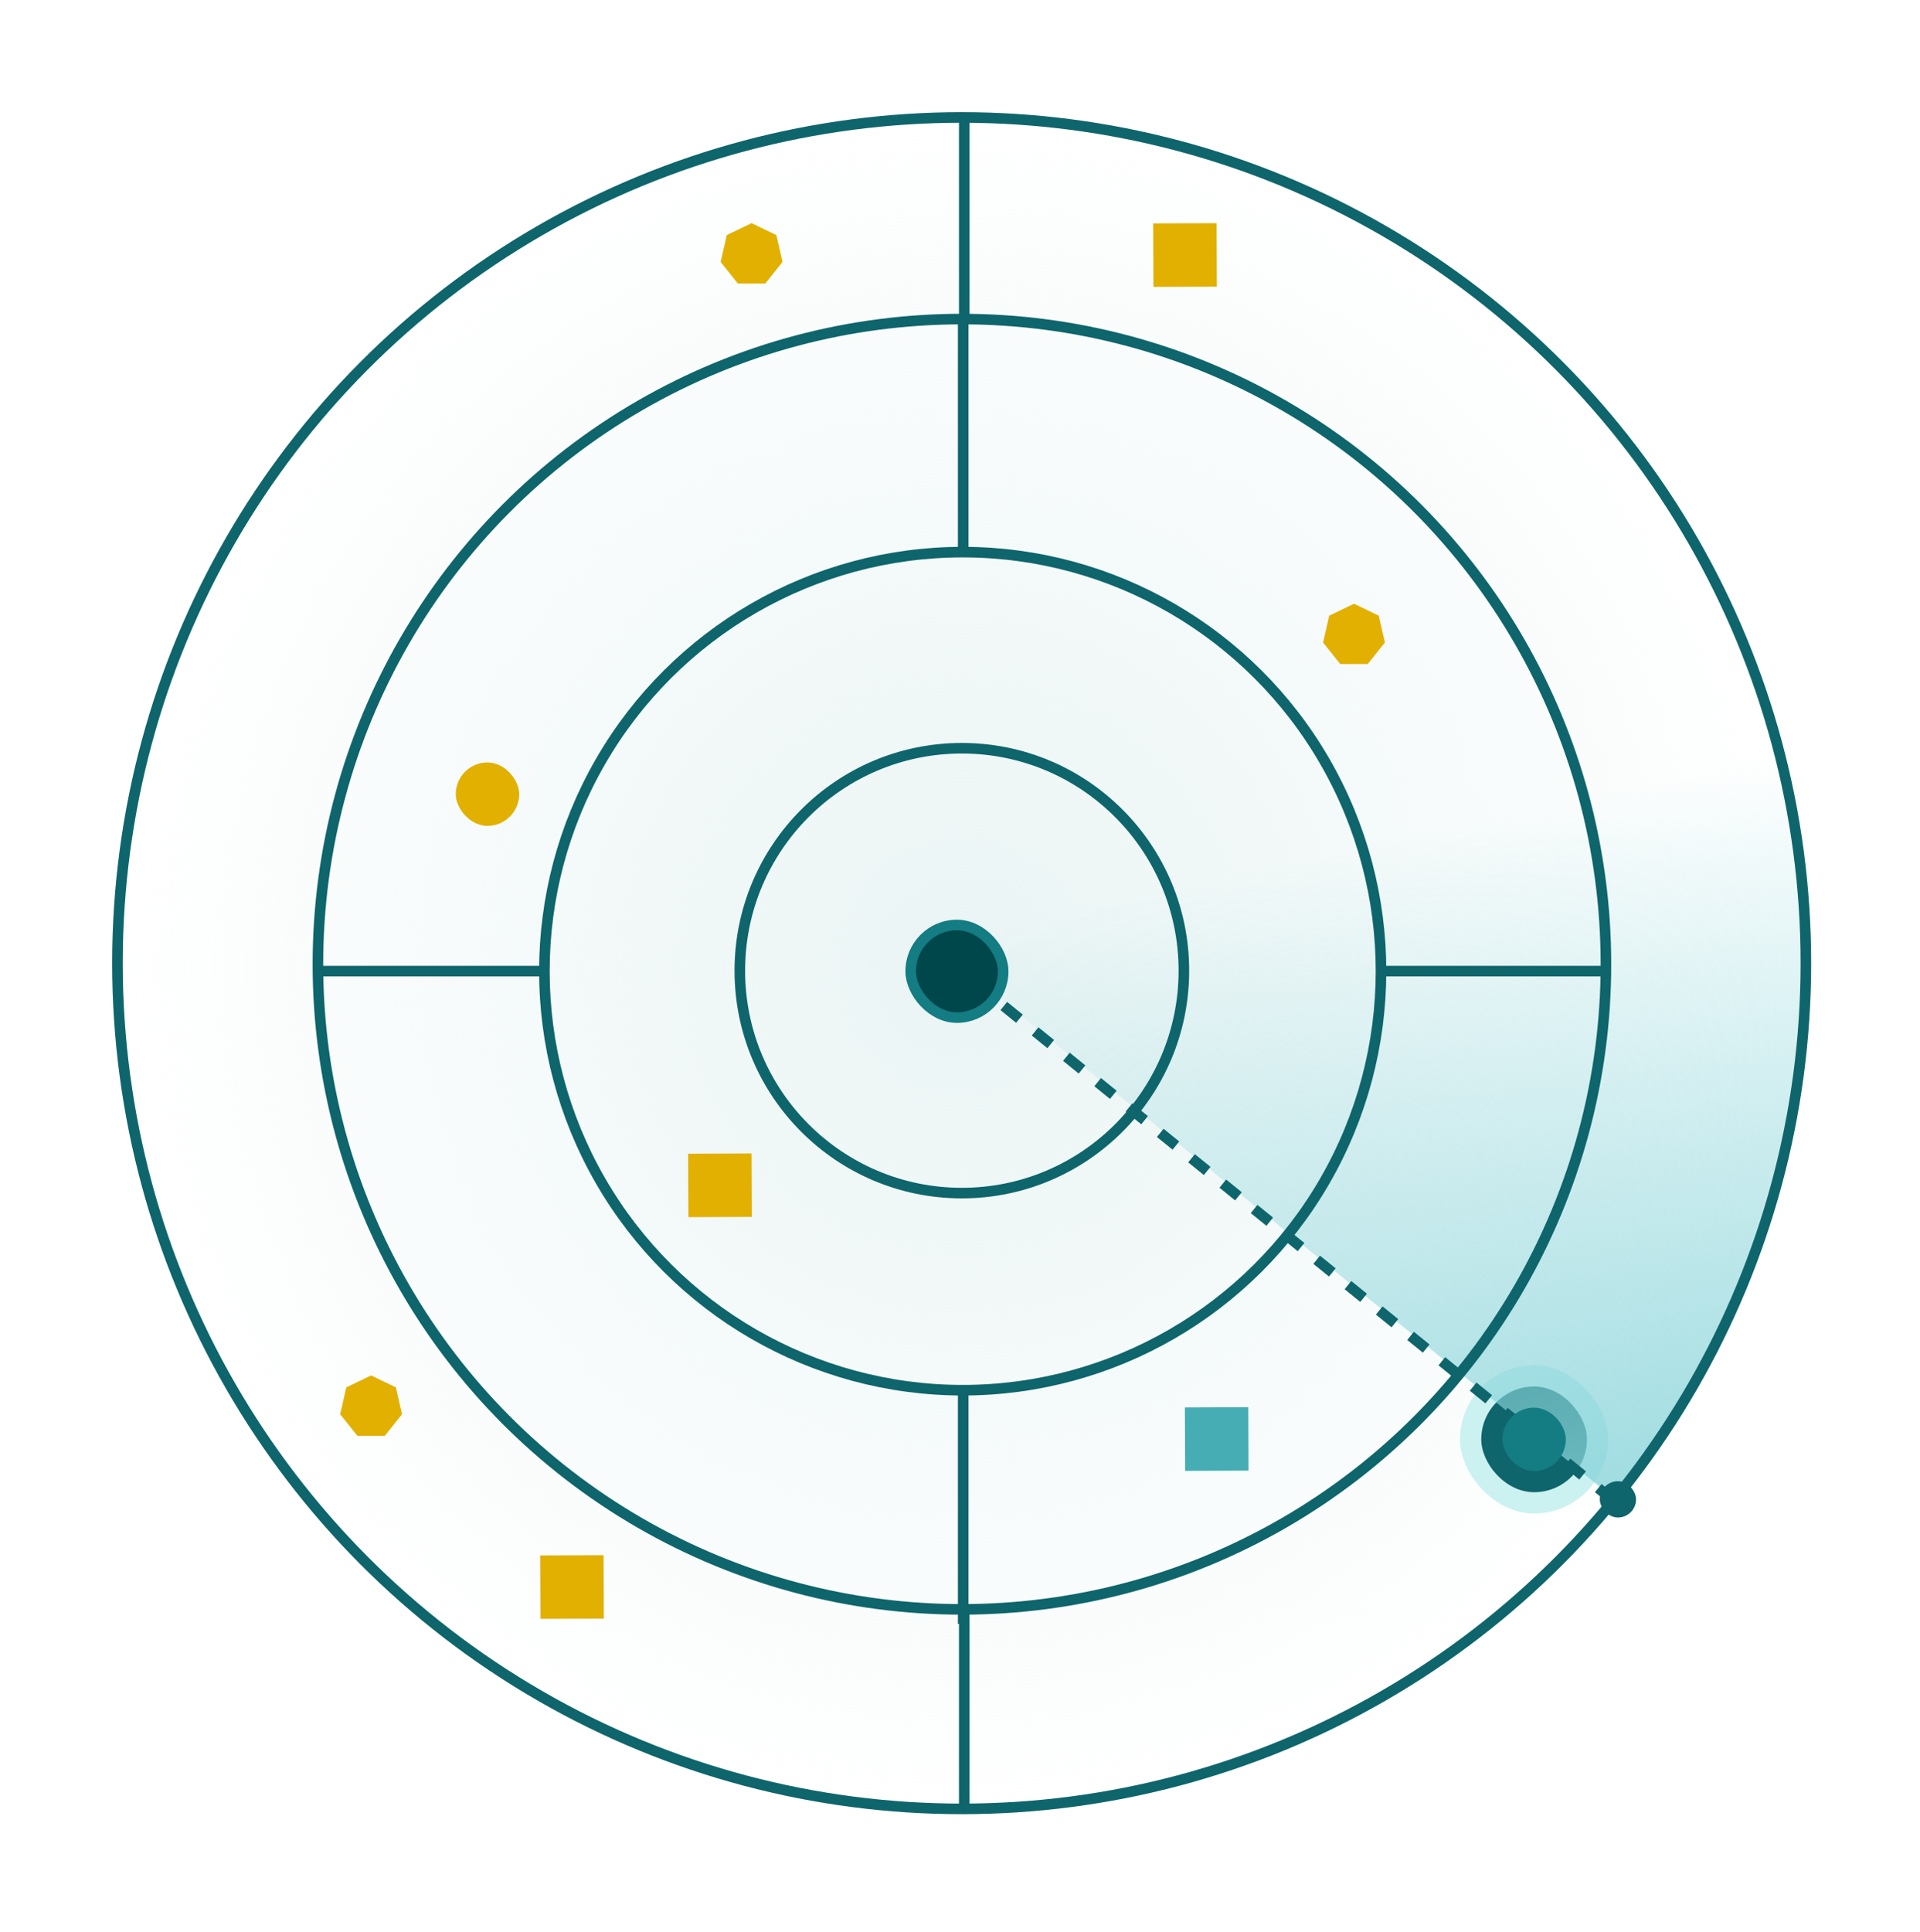 <svg width="327" height="329" viewBox="0 0 327 329" fill="none" xmlns="http://www.w3.org/2000/svg">
<g filter="url(#filter0_d_14596_92866)">
<ellipse cx="164" cy="164.5" rx="144" ry="144.5" fill="url(#paint0_radial_14596_92866)"/>
<rect width="25.243" height="25.243" rx="12.622" transform="matrix(1 -0.004 0.004 1 248.602 232.508)" fill="#CCF1F1"/>
<rect width="18" height="18" rx="9" transform="matrix(1 -0.004 0.004 1 252.242 236.117)" fill="#0E656B"/>
<path d="M283.741 86C300.252 111.537 308.267 141.637 306.638 171.988C305.009 202.338 293.818 231.379 274.67 254.95L163 164.067L283.741 86Z" fill="url(#paint1_linear_14596_92866)"/>
<ellipse cx="163.784" cy="164" rx="143.78" ry="144" stroke="#0E656B" stroke-width="1.8"/>
<ellipse cx="163.96" cy="165.361" rx="71.35" ry="71.242" transform="rotate(-90 163.96 165.361)" stroke="#0E656B" stroke-width="1.8"/>
<ellipse cx="163.815" cy="165.275" rx="37.815" ry="37.873" stroke="#0E656B" stroke-width="1.8"/>
<ellipse cx="163.827" cy="164.178" rx="109.683" ry="109.85" stroke="#0E656B" stroke-width="1.8"/>
<path d="M164.227 20V54.312M164.227 307.951V274.312" stroke="#0E656B" stroke-width="1.8"/>
<rect width="10.8" height="10.8" transform="matrix(1 -0.004 0.004 1 117.199 196.445)" fill="#E2B000"/>
<path d="M128.002 38L132.223 40.033L133.266 44.602L130.345 48.265H125.659L122.737 44.602L123.78 40.033L128.002 38Z" fill="#E2B000"/>
<rect width="10.8" height="10.8" transform="matrix(1 -0.004 0.004 1 201.801 239.648)" fill="#46ADB4"/>
<rect width="10.8" height="10.8" transform="matrix(1 -0.004 0.004 1 196.398 38.047)" fill="#E2B000"/>
<rect width="10.8" height="10.8" rx="5.4" transform="matrix(1 -0.004 0.004 1 77.602 129.844)" fill="#E2B000"/>
<path d="M230.599 102.801L234.821 104.834L235.864 109.402L232.942 113.066H228.256L225.335 109.402L226.377 104.834L230.599 102.801Z" fill="#E2B000"/>
<path d="M63.201 234.199L67.423 236.232L68.465 240.801L65.544 244.464H60.858L57.936 240.801L58.979 236.232L63.201 234.199Z" fill="#E2B000"/>
<rect width="10.8" height="10.8" transform="matrix(1 -0.004 0.004 1 92 264.844)" fill="#E2B000"/>
<path d="M164.211 160.172V170.538" stroke="#147C83" stroke-width="1.8"/>
<path d="M158.781 165.578H169.132" stroke="#147C83" stroke-width="1.8"/>
<path d="M274.867 255.543L164.184 165.801" stroke="#0E656B" stroke-width="1.8" stroke-dasharray="3.43 3.43"/>
<path d="M164.043 54.199V94.699" stroke="#0E656B" stroke-width="1.8"/>
<path d="M164.043 236V276.5" stroke="#0E656B" stroke-width="1.8"/>
<path d="M273.801 165.352L234.693 165.352" stroke="#0E656B" stroke-width="1.8"/>
<path d="M92.898 165.352L54.199 165.352" stroke="#0E656B" stroke-width="1.8"/>
<rect width="10.8" height="10.8" rx="5.4" transform="matrix(1 -0.004 0.004 1 255.855 239.703)" fill="#147C83"/>
<rect x="0.904" y="0.896" width="15.743" height="15.77" rx="7.872" transform="matrix(1 -0.004 0.004 1 154.168 156.637)" fill="#00474B" stroke="#147C83" stroke-width="1.8"/>
<rect width="6.174" height="6.183" rx="3.087" transform="matrix(-1 0.004 -0.004 -1 278.652 258.375)" fill="#0E656B"/>
</g>
<defs>
<filter id="filter0_d_14596_92866" x="-8.896" y="-8.898" width="345.361" height="345.898" filterUnits="userSpaceOnUse" color-interpolation-filters="sRGB">
<feFlood flood-opacity="0" result="BackgroundImageFix"/>
<feColorMatrix in="SourceAlpha" type="matrix" values="0 0 0 0 0 0 0 0 0 0 0 0 0 0 0 0 0 0 127 0" result="hardAlpha"/>
<feMorphology radius="4" operator="dilate" in="SourceAlpha" result="effect1_dropShadow_14596_92866"/>
<feOffset/>
<feGaussianBlur stdDeviation="12"/>
<feComposite in2="hardAlpha" operator="out"/>
<feColorMatrix type="matrix" values="0 0 0 0 0.675 0 0 0 0 0.776 0 0 0 0 0.773 0 0 0 1 0"/>
<feBlend mode="normal" in2="BackgroundImageFix" result="effect1_dropShadow_14596_92866"/>
<feBlend mode="normal" in="SourceGraphic" in2="effect1_dropShadow_14596_92866" result="shape"/>
</filter>
<radialGradient id="paint0_radial_14596_92866" cx="0" cy="0" r="1" gradientUnits="userSpaceOnUse" gradientTransform="translate(164 164.5) rotate(90) scale(144.5 144)">
<stop stop-color="#EAF4F4"/>
<stop offset="1" stop-color="#EAF4F4" stop-opacity="0"/>
</radialGradient>
<linearGradient id="paint1_linear_14596_92866" x1="282.012" y1="284.666" x2="250.512" y2="139.766" gradientUnits="userSpaceOnUse">
<stop stop-color="#86D3D9"/>
<stop offset="1" stop-color="#86D3D9" stop-opacity="0"/>
</linearGradient>
</defs>
</svg>
